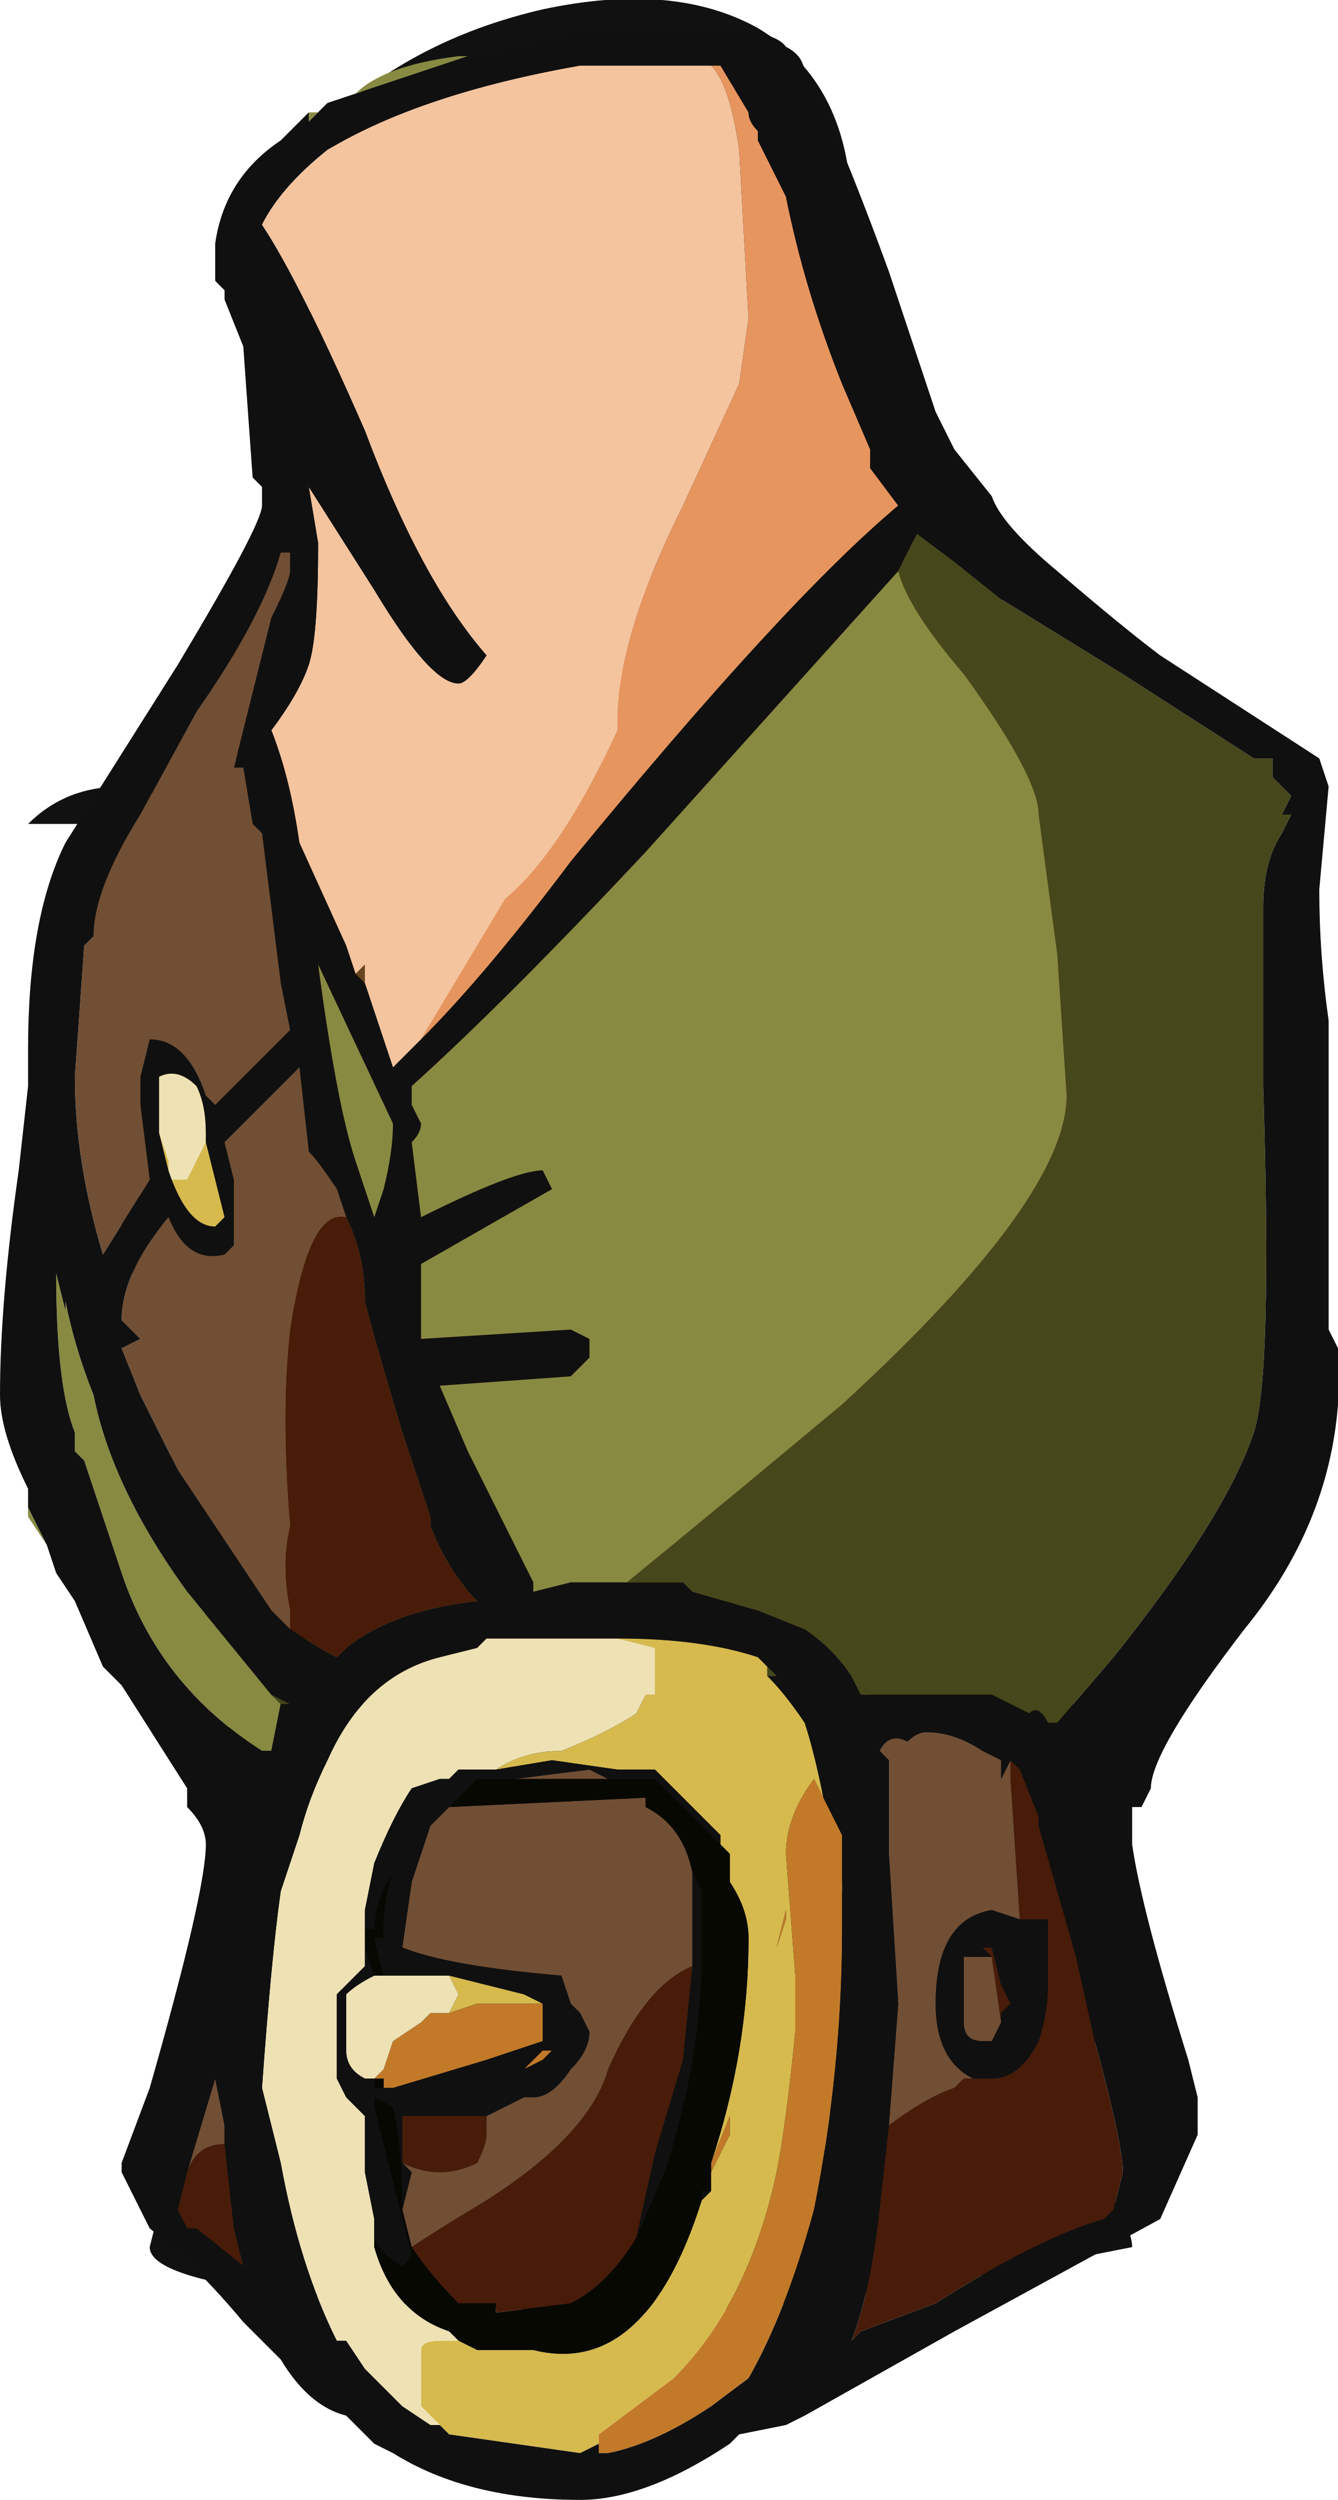 <?xml version="1.0" encoding="UTF-8" standalone="no"?>
<svg xmlns:ffdec="https://www.free-decompiler.com/flash" xmlns:xlink="http://www.w3.org/1999/xlink" ffdec:objectType="shape" height="13.35px" width="7.15px" xmlns="http://www.w3.org/2000/svg">
  <g transform="matrix(1.0, 0.0, 0.0, 1.0, 2.25, 7.1)">
    <path d="M-1.8 -2.7 L-2.1 -2.7 Q-1.9 -2.9 -1.6 -2.9 L-0.75 -4.25 -0.45 -6.5 Q0.0 -6.9 0.65 -7.05 1.35 -7.2 1.8 -6.95 2.3 -6.65 2.3 -5.95 L3.1 -3.95 3.65 4.55 Q3.8 4.8 3.8 4.9 2.05 5.25 1.15 5.25 -1.45 5.2 -1.45 4.9 L-1.4 4.7 -1.0 2.25 -1.65 -0.8 -1.4 -0.65 -1.25 0.4 -0.45 2.0 2.35 1.95 2.4 1.95 4.1 -2.15 2.2 -4.8 -0.2 -2.85 -0.25 -2.9 -0.8 -3.15 -1.8 -2.7 M0.6 -3.05 L0.8 -3.2 0.6 -3.05 M2.35 -0.25 L1.85 0.35 1.35 0.35 1.95 0.15 2.35 -0.25 M2.3 2.15 L2.3 2.85 2.3 2.15 M2.0 2.95 L2.0 3.05 2.3 3.0 2.35 2.95 2.0 2.95 M2.05 3.15 L2.3 5.05 2.15 4.35 2.15 4.3 2.05 3.15" fill="#111111" fill-rule="evenodd" stroke="none"/>
    <path d="M-0.8 -3.15 L-0.25 -2.9 -0.8 -3.15 M-0.2 -2.85 L2.2 -4.8 0.8 -3.2 0.6 -3.05 -0.2 -2.85 M4.1 -2.15 L2.4 1.95 1.85 0.35 2.35 -0.25 1.95 0.15 1.35 0.35 4.1 -2.15 M2.35 1.95 L-0.45 2.0 2.35 1.95 M-1.25 0.4 L-1.4 -0.65 -1.25 0.4" fill="#934e2d" fill-rule="evenodd" stroke="none"/>
    <path d="M-1.65 -0.8 L-1.8 -2.7 -0.8 -3.15 -0.25 -2.9 -0.2 -2.85 0.6 -3.05 0.8 -3.2 2.2 -4.8 4.1 -2.15 1.35 0.35 1.85 0.35 2.4 1.95 2.35 1.95 -0.45 2.0 -1.25 0.4 -1.4 -0.65 -1.65 -0.8 M2.35 -0.25 L1.95 0.15 2.35 -0.25" fill="#b78233" fill-rule="evenodd" stroke="none"/>
    <path d="M2.3 2.85 L2.3 2.15 2.3 2.85 M2.0 3.05 L2.0 2.95 2.0 3.05 M2.35 2.95 L2.3 3.0 2.35 2.95 M2.3 5.05 L2.05 3.15 2.15 4.3 2.15 4.35 2.3 5.05" fill="#d1d0af" fill-rule="evenodd" stroke="none"/>
    <path d="M2.3 2.15 L2.3 2.85 2.3 2.15 M2.0 3.05 L2.0 2.95 2.35 2.95 2.3 3.0 2.0 3.05 M2.3 5.05 L2.15 4.35 2.3 5.05 M2.15 4.3 L2.05 3.15 2.15 4.3" fill="#979f5b" fill-rule="evenodd" stroke="none"/>
    <path d="M0.5 0.35 L2.15 -5.85 M3.8 -3.8 L3.95 -3.6 3.7 4.7 M2.4 -5.05 L1.9 -6.7 Q1.85 -6.95 1.6 -6.95 L1.45 -7.0 1.1 -7.05 1.0 -7.05 0.95 -7.0 M1.0 -7.05 L0.7 -7.0 Q0.45 -6.95 0.2 -6.8 L0.0 -6.7 -0.65 -5.5 M0.25 -6.9 Q0.1 -6.85 -0.05 -6.8 L-0.15 -6.75 Q-0.5 -6.55 -0.75 -6.2 L0.0 -6.7 Q0.4 -7.0 0.9 -7.05 L1.0 -7.05 M2.5 -4.6 L2.4 -5.05 M0.2 -2.55 L2.15 -4.4 M1.45 -3.1 L3.0 -3.35 M0.25 -2.35 L1.45 -3.1 M0.05 -1.3 L-0.1 -3.0 M-0.05 -0.05 L3.05 -0.45 M4.0 -3.45 L3.65 4.55 M1.95 2.1 L3.15 2.35 M3.4 2.1 L3.65 4.65 M3.4 2.35 L3.4 2.4 M3.45 2.25 L3.4 2.35 M3.2 2.55 L3.6 4.65 3.7 4.9 3.7 4.95 3.75 5.0 3.7 5.05 3.7 5.15 M3.4 2.1 L3.45 2.25 M3.2 2.55 L3.05 2.7 M0.25 0.3 L0.35 0.35 M-0.1 0.25 L0.2 0.7 M-0.4 2.0 L-0.35 1.85 M0.3 2.15 L1.45 3.45 M0.2 2.05 L1.65 3.65 M-0.35 2.05 L0.2 2.05 M1.95 2.1 L3.65 4.85 3.7 4.9 M-0.25 5.25 L3.5 4.65 3.5 5.05 3.05 5.05 2.8 5.15 Q3.15 5.05 3.55 5.1 L3.7 5.05 3.7 4.95 M-0.25 5.25 L-0.4 5.25 -1.15 5.2 Q-1.0 5.35 -0.7 5.4 M2.3 5.15 L2.35 5.2 M-0.95 -5.05 Q-1.0 -4.95 -1.0 -5.15 L-0.9 -5.5 -0.25 -3.4 M-0.6 -3.7 L-0.7 -3.35 M-0.6 -3.7 L-0.9 -3.15 M-1.45 -2.8 L-1.85 -2.65 Q-2.05 -2.6 -2.05 -2.4 -2.05 -2.25 -1.95 -2.15 L-1.45 -2.8 M-1.15 -2.8 L0.05 -1.3 M-1.85 -2.05 L-0.1 0.65 M-1.85 -2.05 L-1.55 -0.05 M-1.75 -0.6 L-1.65 -0.3 M-0.7 -1.6 L-0.2 -1.8 M-0.15 -1.2 L0.05 -0.15 M-0.15 -1.2 L-0.05 0.1 M-0.1 2.15 L-1.05 4.45 -1.4 4.9 -1.4 4.95 -1.35 5.1 -1.3 5.1 -1.25 5.15 -1.15 5.2 -1.55 5.15 -1.6 5.1 Q-1.55 4.9 -1.4 4.7 L-0.95 2.05 M-0.35 2.05 L-0.75 2.35 M-0.95 2.2 L-1.1 4.65 M-0.9 2.25 L-1.15 4.4 -1.4 4.85 -1.4 4.9 -1.5 5.0 M-1.4 4.65 L-0.85 3.3 M-0.9 3.6 L-0.95 3.95 M-1.1 4.8 L-1.15 4.8 M-1.45 4.95 L-1.4 4.85 -1.4 4.65 M0.0 0.25 L0.05 0.3" fill="none" stroke="#101010" stroke-linecap="round" stroke-linejoin="round" stroke-width="0.0"/>
    <path d="M-0.6 -6.5 L-0.55 -6.5 -0.35 -6.6 Q-0.2 -6.75 0.2 -6.8 L0.25 -6.8 -0.5 -6.55 -0.6 -6.45 -0.6 -6.5 M-2.0 1.15 L-2.1 1.0 -2.1 0.85 -2.1 0.95 -2.0 1.15 M-0.75 2.0 L-0.8 2.25 -0.85 2.25 Q-1.4 1.9 -1.6 1.3 L-1.8 0.7 -1.85 0.65 -1.85 0.55 Q-1.95 0.3 -1.95 -0.3 L-1.9 -0.1 -1.9 -0.15 Q-1.85 0.1 -1.75 0.35 -1.65 0.85 -1.25 1.4 L-0.8 1.95 -0.75 2.0 M1.1 1.35 L0.8 1.35 0.6 1.4 0.6 1.35 0.25 0.65 0.1 0.3 0.8 0.25 0.9 0.15 0.9 0.05 0.8 0.0 0.0 0.05 0.0 -0.35 0.7 -0.75 0.65 -0.85 Q0.5 -0.85 0.0 -0.6 L-0.05 -1.0 Q0.0 -1.05 0.0 -1.1 L-0.05 -1.2 -0.05 -1.3 Q0.45 -1.75 1.2 -2.55 L2.55 -4.05 Q2.6 -3.85 2.9 -3.5 3.3 -2.95 3.3 -2.75 L3.4 -2.0 3.45 -1.25 Q3.45 -0.7 2.25 0.4 1.65 0.9 1.1 1.35 M-0.25 -0.6 L-0.35 -0.9 Q-0.45 -1.2 -0.55 -1.95 L-0.15 -1.1 Q-0.15 -0.95 -0.2 -0.75 L-0.25 -0.6" fill="#888a42" fill-rule="evenodd" stroke="none"/>
    <path d="M-0.7 -4.05 Q-0.7 -4.0 -0.8 -3.8 L-1.0 -3.0 -0.95 -3.0 -0.9 -2.7 -0.85 -2.65 -0.75 -1.85 -0.7 -1.6 -1.1 -1.2 -1.15 -1.25 Q-1.25 -1.55 -1.45 -1.55 L-1.5 -1.35 -1.5 -1.2 -1.45 -0.8 -1.7 -0.4 Q-1.85 -0.9 -1.85 -1.35 L-1.8 -2.05 -1.75 -2.1 Q-1.75 -2.35 -1.5 -2.75 L-1.2 -3.3 Q-0.85 -3.8 -0.75 -4.15 L-0.7 -4.15 -0.7 -4.05 M-0.7 1.6 L-0.8 1.5 -1.3 0.75 -1.5 0.35 -1.6 0.1 -1.5 0.05 -1.6 -0.05 Q-1.6 -0.3 -1.35 -0.6 -1.25 -0.35 -1.05 -0.4 L-1.0 -0.45 -1.0 -0.8 -1.05 -1.0 -0.65 -1.4 -0.6 -0.95 Q-0.55 -0.9 -0.45 -0.75 L-0.4 -0.6 Q-0.6 -0.65 -0.7 0.0 -0.75 0.45 -0.7 1.05 -0.75 1.25 -0.7 1.5 L-0.7 1.6 M2.5 4.25 L2.55 3.6 2.5 2.8 2.5 2.3 2.45 2.25 Q2.5 2.15 2.6 2.2 2.65 2.15 2.7 2.15 2.85 2.15 3.0 2.25 L3.1 2.3 3.1 2.4 3.15 2.3 3.15 2.4 3.2 3.15 3.05 3.1 Q2.75 3.15 2.75 3.6 2.75 3.9 2.95 4.0 L2.9 4.0 2.85 4.05 Q2.7 4.1 2.5 4.25 M3.1 3.7 L3.05 3.8 3.0 3.8 Q2.9 3.8 2.9 3.7 L2.9 3.55 Q2.9 3.4 2.9 3.35 L3.05 3.35 3.1 3.7 M0.5 2.4 L0.9 2.35 1.0 2.4 0.5 2.4 M0.15 2.55 L1.2 2.5 1.2 2.55 Q1.4 2.65 1.45 2.9 L1.45 3.4 Q1.2 3.5 1.0 3.95 0.9 4.3 0.35 4.65 0.1 4.8 -0.05 4.9 L-0.1 4.7 -0.05 4.5 -0.1 4.45 Q0.0 4.5 0.1 4.5 0.2 4.5 0.3 4.45 0.35 4.35 0.35 4.3 L0.35 4.2 0.55 4.1 0.6 4.1 Q0.7 4.1 0.8 3.95 0.9 3.85 0.9 3.75 L0.85 3.65 0.8 3.6 0.75 3.45 Q0.15 3.4 -0.1 3.3 L-0.05 2.95 Q0.0 2.8 0.05 2.65 L0.15 2.55 M-1.25 4.5 L-1.1 4.0 -1.05 4.25 -1.05 4.35 Q-1.2 4.35 -1.25 4.5" fill="#714f35" fill-rule="evenodd" stroke="none"/>
    <path d="M-1.15 -1.0 Q-1.1 -0.8 -1.05 -0.6 L-1.1 -0.55 Q-1.25 -0.55 -1.35 -0.85 L-1.4 -1.05 -1.35 -0.9 -1.35 -0.8 -1.25 -0.8 Q-1.2 -0.9 -1.15 -1.0 M0.1 5.85 L0.0 5.75 0.0 5.45 Q0.0 5.4 0.1 5.4 L0.2 5.4 0.3 5.45 0.6 5.45 Q1.2 5.6 1.5 4.65 L1.5 4.6 1.65 4.3 1.65 4.2 1.55 4.45 Q1.75 3.85 1.75 3.25 1.75 3.1 1.65 2.95 L1.65 2.8 1.6 2.75 1.6 2.7 1.25 2.35 1.05 2.35 0.7 2.3 0.4 2.35 Q0.55 2.25 0.75 2.25 1.0 2.15 1.15 2.05 L1.2 1.95 1.25 1.95 1.25 1.8 1.25 1.7 1.05 1.65 Q1.5 1.65 1.8 1.75 L1.85 1.8 1.85 1.85 Q1.95 1.95 2.05 2.1 2.1 2.25 2.15 2.5 L2.1 2.4 Q1.95 2.6 1.95 2.8 L2.0 3.45 2.0 3.75 Q1.95 4.25 1.9 4.5 1.75 5.2 1.35 5.6 L0.95 5.9 0.95 5.95 0.85 6.0 0.15 5.9 0.1 5.85 M1.95 3.15 L1.95 3.1 1.9 3.3 1.95 3.15 M0.15 3.45 L0.55 3.55 0.65 3.6 Q0.55 3.6 0.3 3.6 L0.15 3.65 0.2 3.55 0.15 3.45 M-0.3 4.05 L-0.3 4.0 -0.3 4.05" fill="#d6ba4e" fill-rule="evenodd" stroke="none"/>
    <path d="M2.15 2.5 L2.25 2.7 2.25 3.2 Q2.25 3.95 2.1 4.7 1.95 5.25 1.75 5.6 L1.55 5.75 Q1.25 5.95 1.0 6.0 L0.95 6.0 0.95 5.95 0.95 5.9 1.35 5.6 Q1.75 5.2 1.9 4.5 1.95 4.25 2.0 3.75 L2.0 3.45 1.95 2.8 Q1.95 2.6 2.1 2.4 L2.15 2.5 M1.55 4.45 L1.65 4.2 1.65 4.3 1.5 4.6 1.55 4.6 1.55 4.45 M1.95 3.15 L1.9 3.3 1.95 3.1 1.95 3.15 M0.15 3.65 L0.3 3.6 Q0.55 3.6 0.65 3.6 L0.65 3.8 0.35 3.9 -0.15 4.05 -0.2 4.05 -0.2 4.0 -0.25 4.0 -0.2 3.95 -0.15 3.8 0.0 3.7 0.05 3.65 0.15 3.65 M-0.3 4.0 L-0.3 4.0 -0.3 4.05 -0.3 4.0 M0.55 3.95 L0.65 3.85 0.7 3.85 0.65 3.9 0.55 3.95" fill="#c27a29" fill-rule="evenodd" stroke="none"/>
    <path d="M-1.4 -1.05 L-1.4 -1.35 Q-1.3 -1.4 -1.2 -1.3 -1.15 -1.2 -1.15 -1.05 L-1.15 -1.0 Q-1.2 -0.9 -1.25 -0.8 L-1.35 -0.8 -1.35 -0.9 -1.4 -1.05 M0.1 5.85 L0.05 5.85 -0.1 5.75 -0.3 5.55 -0.4 5.4 -0.45 5.4 Q-0.65 5.0 -0.75 4.45 L-0.85 4.05 Q-0.8 3.35 -0.75 3.0 L-0.65 2.7 Q-0.6 2.5 -0.5 2.3 -0.3 1.85 0.1 1.75 L0.3 1.7 0.35 1.65 1.05 1.65 1.25 1.7 1.25 1.8 1.25 1.95 1.2 1.95 1.15 2.05 Q1.0 2.15 0.75 2.25 0.55 2.25 0.4 2.35 L0.2 2.35 0.15 2.4 0.1 2.4 -0.05 2.45 Q-0.15 2.6 -0.25 2.85 L-0.3 3.1 -0.3 3.4 -0.45 3.55 -0.45 4.0 -0.4 4.1 -0.3 4.2 -0.3 4.5 -0.25 4.75 -0.25 4.85 -0.25 4.9 Q-0.15 5.25 0.15 5.35 L0.2 5.4 0.1 5.4 Q0.0 5.4 0.0 5.45 L0.0 5.75 0.1 5.85 M0.15 3.45 L0.2 3.55 0.15 3.65 0.05 3.65 0.0 3.7 -0.15 3.8 -0.2 3.95 -0.25 4.0 -0.3 4.0 Q-0.4 3.95 -0.4 3.85 L-0.4 3.55 Q-0.35 3.5 -0.25 3.45 L-0.2 3.45 0.15 3.45" fill="#eee2b5" fill-rule="evenodd" stroke="none"/>
    <path d="M-0.4 -0.6 Q-0.3 -0.4 -0.3 -0.15 -0.25 0.05 -0.1 0.55 L0.05 1.0 0.05 1.05 Q0.15 1.3 0.3 1.45 -0.15 1.5 -0.4 1.7 L-0.45 1.75 Q-0.55 1.7 -0.7 1.6 L-0.7 1.5 Q-0.75 1.25 -0.7 1.05 -0.75 0.45 -0.7 0.0 -0.6 -0.65 -0.4 -0.6 M3.15 2.3 L3.2 2.35 3.3 2.6 3.3 2.65 3.5 3.35 3.6 3.8 Q3.75 4.35 3.75 4.5 L3.7 4.7 3.65 4.75 Q3.3 4.85 2.75 5.2 L2.35 5.35 2.3 5.4 Q2.4 5.15 2.45 4.7 L2.5 4.25 Q2.7 4.1 2.85 4.05 L2.9 4.0 2.95 4.0 3.05 4.0 Q3.2 4.0 3.3 3.8 3.35 3.65 3.35 3.5 L3.35 3.15 3.2 3.15 3.15 2.4 3.15 2.3 M3.05 3.35 L3.0 3.3 3.05 3.3 3.1 3.5 3.15 3.6 3.1 3.65 3.1 3.7 3.05 3.35 M0.35 4.2 L0.35 4.3 Q0.35 4.35 0.3 4.45 0.2 4.5 0.1 4.5 0.0 4.5 -0.1 4.45 L-0.1 4.2 0.35 4.2 M-0.05 4.9 Q0.1 4.8 0.35 4.65 0.9 4.3 1.0 3.95 1.2 3.5 1.45 3.4 L1.4 3.9 1.25 4.4 1.15 4.85 Q1.0 5.1 0.8 5.2 L0.4 5.25 0.4 5.2 0.2 5.2 Q0.05 5.05 -0.05 4.9 M-1.25 4.5 Q-1.2 4.35 -1.05 4.35 L-1.0 4.8 -0.95 5.0 -1.2 4.8 -1.25 4.8 -1.3 4.7 -1.25 4.5" fill="#481c09" fill-rule="evenodd" stroke="none"/>
    <path d="M-0.8 1.95 L-0.7 2.0 -0.75 2.0 -0.8 1.95 M1.1 1.35 Q1.65 0.9 2.25 0.4 3.45 -0.7 3.45 -1.25 L3.4 -2.0 3.3 -2.75 Q3.3 -2.95 2.9 -3.5 2.6 -3.85 2.55 -4.05 L2.65 -4.25 2.85 -4.1 3.1 -3.9 3.75 -3.5 4.45 -3.05 4.55 -3.05 4.55 -2.95 4.65 -2.85 4.6 -2.75 4.65 -2.75 4.6 -2.65 Q4.5 -2.5 4.5 -2.25 L4.5 -1.3 Q4.55 0.25 4.45 0.55 4.3 1.0 3.7 1.75 L3.4 2.1 3.35 2.1 Q3.3 2.0 3.25 2.05 L3.05 1.95 2.35 1.95 2.3 1.85 Q2.2 1.7 2.05 1.6 L1.8 1.5 1.45 1.4 1.4 1.35 1.1 1.35 M1.85 1.8 L1.9 1.85 1.85 1.85 1.85 1.8" fill="#46471b" fill-rule="evenodd" stroke="none"/>
    <path d="M-0.35 -1.9 L-0.3 -1.95 -0.3 -1.85 -0.35 -1.9" fill="#65441f" fill-rule="evenodd" stroke="none"/>
    <path d="M0.2 5.4 L0.15 5.35 Q-0.15 5.25 -0.25 4.9 L-0.25 4.85 Q-0.2 4.95 -0.1 5.0 L-0.05 4.95 -0.25 4.15 -0.25 4.1 -0.15 4.15 Q-0.1 4.35 -0.1 4.7 L-0.05 4.9 Q0.05 5.05 0.2 5.2 L0.4 5.2 0.4 5.25 0.8 5.2 Q1.0 5.1 1.15 4.85 L1.3 4.5 Q1.5 3.9 1.5 3.3 L1.5 3.0 1.45 2.9 Q1.4 2.65 1.2 2.55 L1.2 2.5 0.15 2.55 0.3 2.4 0.5 2.4 1.0 2.4 1.25 2.4 1.6 2.75 1.65 2.8 1.65 2.95 Q1.75 3.1 1.75 3.25 1.75 3.85 1.55 4.45 L1.55 4.6 1.5 4.65 Q1.2 5.6 0.6 5.45 L0.3 5.45 0.2 5.4 M-0.2 4.05 L-0.25 4.05 -0.25 4.0 -0.2 4.0 -0.2 4.05 M-0.25 3.45 L-0.3 3.3 -0.3 3.2 -0.25 3.2 Q-0.25 3.05 -0.15 2.9 -0.2 3.05 -0.2 3.2 L-0.2 3.25 -0.25 3.25 -0.2 3.45 -0.25 3.45" fill="#080803" fill-rule="evenodd" stroke="none"/>
    <path d="M-0.35 -1.9 L-0.4 -2.05 -0.65 -2.6 Q-0.7 -2.95 -0.8 -3.2 -0.65 -3.4 -0.6 -3.55 -0.55 -3.7 -0.55 -4.2 L-0.6 -4.5 -0.25 -3.95 Q0.05 -3.45 0.2 -3.45 0.25 -3.45 0.35 -3.6 0.0 -4.0 -0.3 -4.8 -0.65 -5.6 -0.85 -5.9 -0.75 -6.1 -0.5 -6.3 0.0 -6.6 0.85 -6.75 L1.55 -6.75 Q1.65 -6.65 1.7 -6.3 L1.75 -5.4 1.7 -5.05 1.4 -4.4 Q1.05 -3.7 1.05 -3.25 L1.05 -3.2 Q0.75 -2.55 0.45 -2.3 L0.0 -1.55 -0.15 -1.4 -0.3 -1.85 -0.3 -1.95 -0.35 -1.9 M-0.25 -3.0 L-0.25 -3.0" fill="#f4c49f" fill-rule="evenodd" stroke="none"/>
    <path d="M0.0 -1.55 L0.45 -2.3 Q0.75 -2.55 1.05 -3.2 L1.05 -3.25 Q1.05 -3.7 1.4 -4.4 L1.7 -5.05 1.75 -5.4 1.7 -6.3 Q1.65 -6.65 1.55 -6.75 L1.6 -6.75 1.75 -6.5 Q1.75 -6.45 1.8 -6.4 L1.8 -6.35 1.95 -6.05 Q2.05 -5.55 2.25 -5.05 L2.4 -4.7 2.4 -4.6 2.55 -4.4 Q1.95 -3.9 0.8 -2.5 0.35 -1.9 0.0 -1.55" fill="#e7955f" fill-rule="evenodd" stroke="none"/>
    <path d="M-0.6 -6.5 L-0.6 -6.45 -0.5 -6.55 0.25 -6.8 Q0.75 -6.9 0.9 -6.95 1.85 -7.0 1.95 -6.85 2.05 -6.8 2.05 -6.7 L2.1 -6.65 Q2.3 -6.2 2.5 -5.65 L2.75 -4.9 2.85 -4.7 3.05 -4.45 Q3.1 -4.3 3.4 -4.05 3.75 -3.75 3.95 -3.6 L4.8 -3.05 4.85 -2.9 4.8 -2.35 Q4.8 -2.0 4.85 -1.65 L4.85 0.0 4.9 0.1 4.9 0.4 Q4.85 1.05 4.4 1.6 3.9 2.25 3.9 2.45 L3.85 2.55 3.8 2.55 3.8 2.75 Q3.85 3.1 4.1 3.9 L4.15 4.1 4.15 4.3 3.95 4.75 2.85 5.35 2.05 5.8 1.95 5.85 1.7 5.9 1.65 5.95 Q1.2 6.25 0.85 6.25 0.25 6.25 -0.15 6.0 L-0.25 5.95 -0.4 5.8 Q-0.6 5.75 -0.75 5.5 L-0.95 5.3 Q-1.2 5.0 -1.45 4.8 L-1.6 4.5 -1.6 4.45 -1.45 4.05 Q-1.15 3.0 -1.15 2.75 -1.15 2.65 -1.25 2.55 L-1.25 2.45 -1.6 1.9 -1.7 1.8 -1.85 1.45 -1.95 1.3 -2.0 1.15 -2.1 0.95 -2.1 0.85 Q-2.25 0.55 -2.25 0.35 -2.25 -0.15 -2.15 -0.85 L-2.1 -1.3 -2.1 -1.5 Q-2.1 -2.2 -1.9 -2.6 L-1.3 -3.55 Q-0.85 -4.3 -0.85 -4.4 L-0.85 -4.5 -0.9 -4.55 -0.95 -5.25 -1.05 -5.5 -1.05 -5.55 -1.1 -5.6 -1.1 -5.8 Q-1.05 -6.15 -0.75 -6.35 L-0.6 -6.5 M1.55 -6.75 L0.85 -6.75 Q0.0 -6.6 -0.5 -6.3 -0.75 -6.1 -0.85 -5.9 -0.65 -5.6 -0.3 -4.8 0.0 -4.0 0.35 -3.6 0.25 -3.45 0.2 -3.45 0.05 -3.45 -0.25 -3.95 L-0.6 -4.5 -0.55 -4.2 Q-0.55 -3.7 -0.6 -3.55 -0.65 -3.4 -0.8 -3.2 -0.7 -2.95 -0.65 -2.6 L-0.4 -2.05 -0.35 -1.9 -0.3 -1.85 -0.15 -1.4 0.0 -1.55 Q0.35 -1.9 0.8 -2.5 1.95 -3.9 2.55 -4.4 L2.4 -4.6 2.4 -4.7 2.25 -5.05 Q2.05 -5.55 1.95 -6.05 L1.8 -6.35 1.8 -6.4 Q1.75 -6.45 1.75 -6.5 L1.6 -6.75 1.55 -6.75 M-0.7 -4.05 L-0.7 -4.15 -0.75 -4.15 Q-0.85 -3.8 -1.2 -3.3 L-1.5 -2.75 Q-1.75 -2.35 -1.75 -2.1 L-1.8 -2.05 -1.85 -1.35 Q-1.85 -0.9 -1.7 -0.4 L-1.45 -0.8 -1.5 -1.2 -1.5 -1.35 -1.45 -1.55 Q-1.25 -1.55 -1.15 -1.25 L-1.1 -1.2 -0.7 -1.6 -0.75 -1.85 -0.85 -2.65 -0.9 -2.7 -0.95 -3.0 -1.0 -3.0 -0.8 -3.8 Q-0.7 -4.0 -0.7 -4.05 M-0.25 -3.0 L-0.25 -3.0 M-0.8 1.95 L-1.25 1.4 Q-1.65 0.85 -1.75 0.35 -1.85 0.1 -1.9 -0.15 L-1.9 -0.1 -1.95 -0.3 Q-1.95 0.3 -1.85 0.55 L-1.85 0.65 -1.8 0.7 -1.6 1.3 Q-1.4 1.9 -0.85 2.25 L-0.8 2.25 -0.75 2.0 -0.7 2.0 -0.8 1.95 M-0.4 -0.6 L-0.45 -0.75 Q-0.55 -0.9 -0.6 -0.95 L-0.65 -1.4 -1.05 -1.0 -1.0 -0.8 -1.0 -0.45 -1.05 -0.4 Q-1.25 -0.35 -1.35 -0.6 -1.6 -0.3 -1.6 -0.05 L-1.5 0.05 -1.6 0.1 -1.5 0.35 -1.3 0.75 -0.8 1.5 -0.7 1.6 Q-0.55 1.7 -0.45 1.75 L-0.4 1.7 Q-0.15 1.5 0.3 1.45 0.15 1.3 0.05 1.05 L0.05 1.0 -0.1 0.55 Q-0.25 0.05 -0.3 -0.15 -0.3 -0.4 -0.4 -0.6 M2.55 -4.05 L1.2 -2.55 Q0.45 -1.75 -0.05 -1.3 L-0.05 -1.2 0.0 -1.1 Q0.0 -1.05 -0.05 -1.0 L0.0 -0.6 Q0.5 -0.85 0.65 -0.85 L0.7 -0.75 0.0 -0.35 0.0 0.05 0.8 0.0 0.9 0.05 0.9 0.15 0.8 0.25 0.1 0.3 0.25 0.65 0.6 1.35 0.6 1.4 0.8 1.35 1.1 1.35 1.4 1.35 1.45 1.4 1.8 1.5 2.05 1.6 Q2.2 1.7 2.3 1.85 L2.35 1.95 3.05 1.95 3.25 2.05 Q3.3 2.0 3.35 2.1 L3.4 2.1 3.7 1.75 Q4.3 1.0 4.45 0.55 4.55 0.25 4.5 -1.3 L4.5 -2.25 Q4.5 -2.5 4.6 -2.65 L4.65 -2.75 4.6 -2.75 4.65 -2.85 4.55 -2.95 4.55 -3.05 4.45 -3.05 3.75 -3.5 3.1 -3.9 2.85 -4.1 2.65 -4.25 2.55 -4.05 M-1.15 -1.0 L-1.15 -1.05 Q-1.15 -1.2 -1.2 -1.3 -1.3 -1.4 -1.4 -1.35 L-1.4 -1.05 -1.35 -0.85 Q-1.25 -0.55 -1.1 -0.55 L-1.05 -0.6 Q-1.1 -0.8 -1.15 -1.0 M-0.25 -0.6 L-0.2 -0.75 Q-0.15 -0.95 -0.15 -1.1 L-0.55 -1.95 Q-0.45 -1.2 -0.35 -0.9 L-0.25 -0.6 M3.15 2.3 L3.1 2.4 3.1 2.3 3.0 2.25 Q2.85 2.15 2.7 2.15 2.65 2.15 2.6 2.2 2.5 2.15 2.45 2.25 L2.5 2.3 2.5 2.8 2.55 3.6 2.5 4.25 2.45 4.7 Q2.4 5.15 2.3 5.4 L2.35 5.35 2.75 5.2 Q3.3 4.85 3.65 4.75 L3.7 4.7 3.75 4.5 Q3.75 4.35 3.6 3.8 L3.5 3.35 3.3 2.65 3.3 2.6 3.2 2.35 3.15 2.3 M2.95 4.0 Q2.75 3.9 2.75 3.6 2.75 3.15 3.05 3.1 L3.2 3.15 3.35 3.15 3.35 3.5 Q3.35 3.65 3.3 3.8 3.2 4.0 3.05 4.0 L2.95 4.0 M3.1 3.7 L3.1 3.65 3.15 3.6 3.1 3.5 3.05 3.3 3.0 3.3 3.05 3.35 2.9 3.35 Q2.9 3.4 2.9 3.55 L2.9 3.7 Q2.9 3.8 3.0 3.8 L3.05 3.8 3.1 3.7 M1.05 1.65 L0.35 1.65 0.3 1.7 0.1 1.75 Q-0.3 1.85 -0.5 2.3 -0.6 2.5 -0.65 2.7 L-0.75 3.0 Q-0.8 3.35 -0.85 4.05 L-0.75 4.45 Q-0.65 5.0 -0.45 5.4 L-0.4 5.4 -0.3 5.55 -0.1 5.75 0.05 5.85 0.1 5.85 0.15 5.9 0.85 6.0 0.95 5.95 0.95 6.0 1.0 6.0 Q1.25 5.95 1.55 5.75 L1.75 5.6 Q1.95 5.25 2.1 4.7 2.25 3.95 2.25 3.2 L2.25 2.7 2.15 2.5 Q2.1 2.25 2.05 2.1 1.95 1.95 1.85 1.85 L1.9 1.85 1.85 1.8 1.8 1.75 Q1.5 1.65 1.05 1.65 M-0.25 4.85 L-0.25 4.75 -0.3 4.5 -0.3 4.2 -0.4 4.1 -0.45 4.0 -0.45 3.55 -0.3 3.4 -0.3 3.1 -0.25 2.85 Q-0.15 2.6 -0.05 2.45 L0.1 2.4 0.15 2.4 0.2 2.35 0.4 2.35 0.7 2.3 1.05 2.35 1.25 2.35 1.6 2.7 1.6 2.75 1.25 2.4 1.0 2.4 0.9 2.35 0.5 2.4 0.3 2.4 0.15 2.55 0.05 2.65 Q0.0 2.8 -0.05 2.95 L-0.1 3.3 Q0.15 3.4 0.75 3.45 L0.8 3.6 0.85 3.65 0.9 3.75 Q0.9 3.85 0.8 3.95 0.7 4.1 0.6 4.1 L0.55 4.1 0.35 4.2 -0.1 4.2 -0.1 4.45 -0.05 4.5 -0.1 4.7 Q-0.1 4.35 -0.15 4.15 L-0.25 4.1 -0.25 4.15 -0.05 4.95 -0.1 5.0 Q-0.2 4.95 -0.25 4.85 M1.45 3.4 L1.45 2.9 1.5 3.0 1.5 3.3 Q1.5 3.9 1.3 4.5 L1.15 4.85 1.25 4.4 1.4 3.9 1.45 3.4 M1.5 4.6 L1.5 4.65 1.55 4.6 1.5 4.6 M0.65 3.6 L0.55 3.55 0.15 3.45 -0.2 3.45 -0.25 3.25 -0.2 3.25 -0.2 3.2 Q-0.2 3.05 -0.15 2.9 -0.25 3.05 -0.25 3.2 L-0.3 3.2 -0.3 3.3 -0.25 3.45 Q-0.35 3.5 -0.4 3.55 L-0.4 3.85 Q-0.4 3.95 -0.3 4.0 L-0.25 4.0 -0.25 4.05 -0.2 4.05 -0.15 4.05 0.35 3.9 0.65 3.8 0.65 3.6 M-0.3 4.05 L-0.3 4.0 -0.3 4.0 -0.3 4.05 M0.55 3.95 L0.65 3.9 0.7 3.85 0.65 3.85 0.55 3.95 M-1.05 4.35 L-1.05 4.25 -1.1 4.0 -1.25 4.5 -1.3 4.7 -1.25 4.8 -1.2 4.8 -0.95 5.0 -1.0 4.8 -1.05 4.35" fill="#101010" fill-rule="evenodd" stroke="none"/>
  </g>
</svg>
